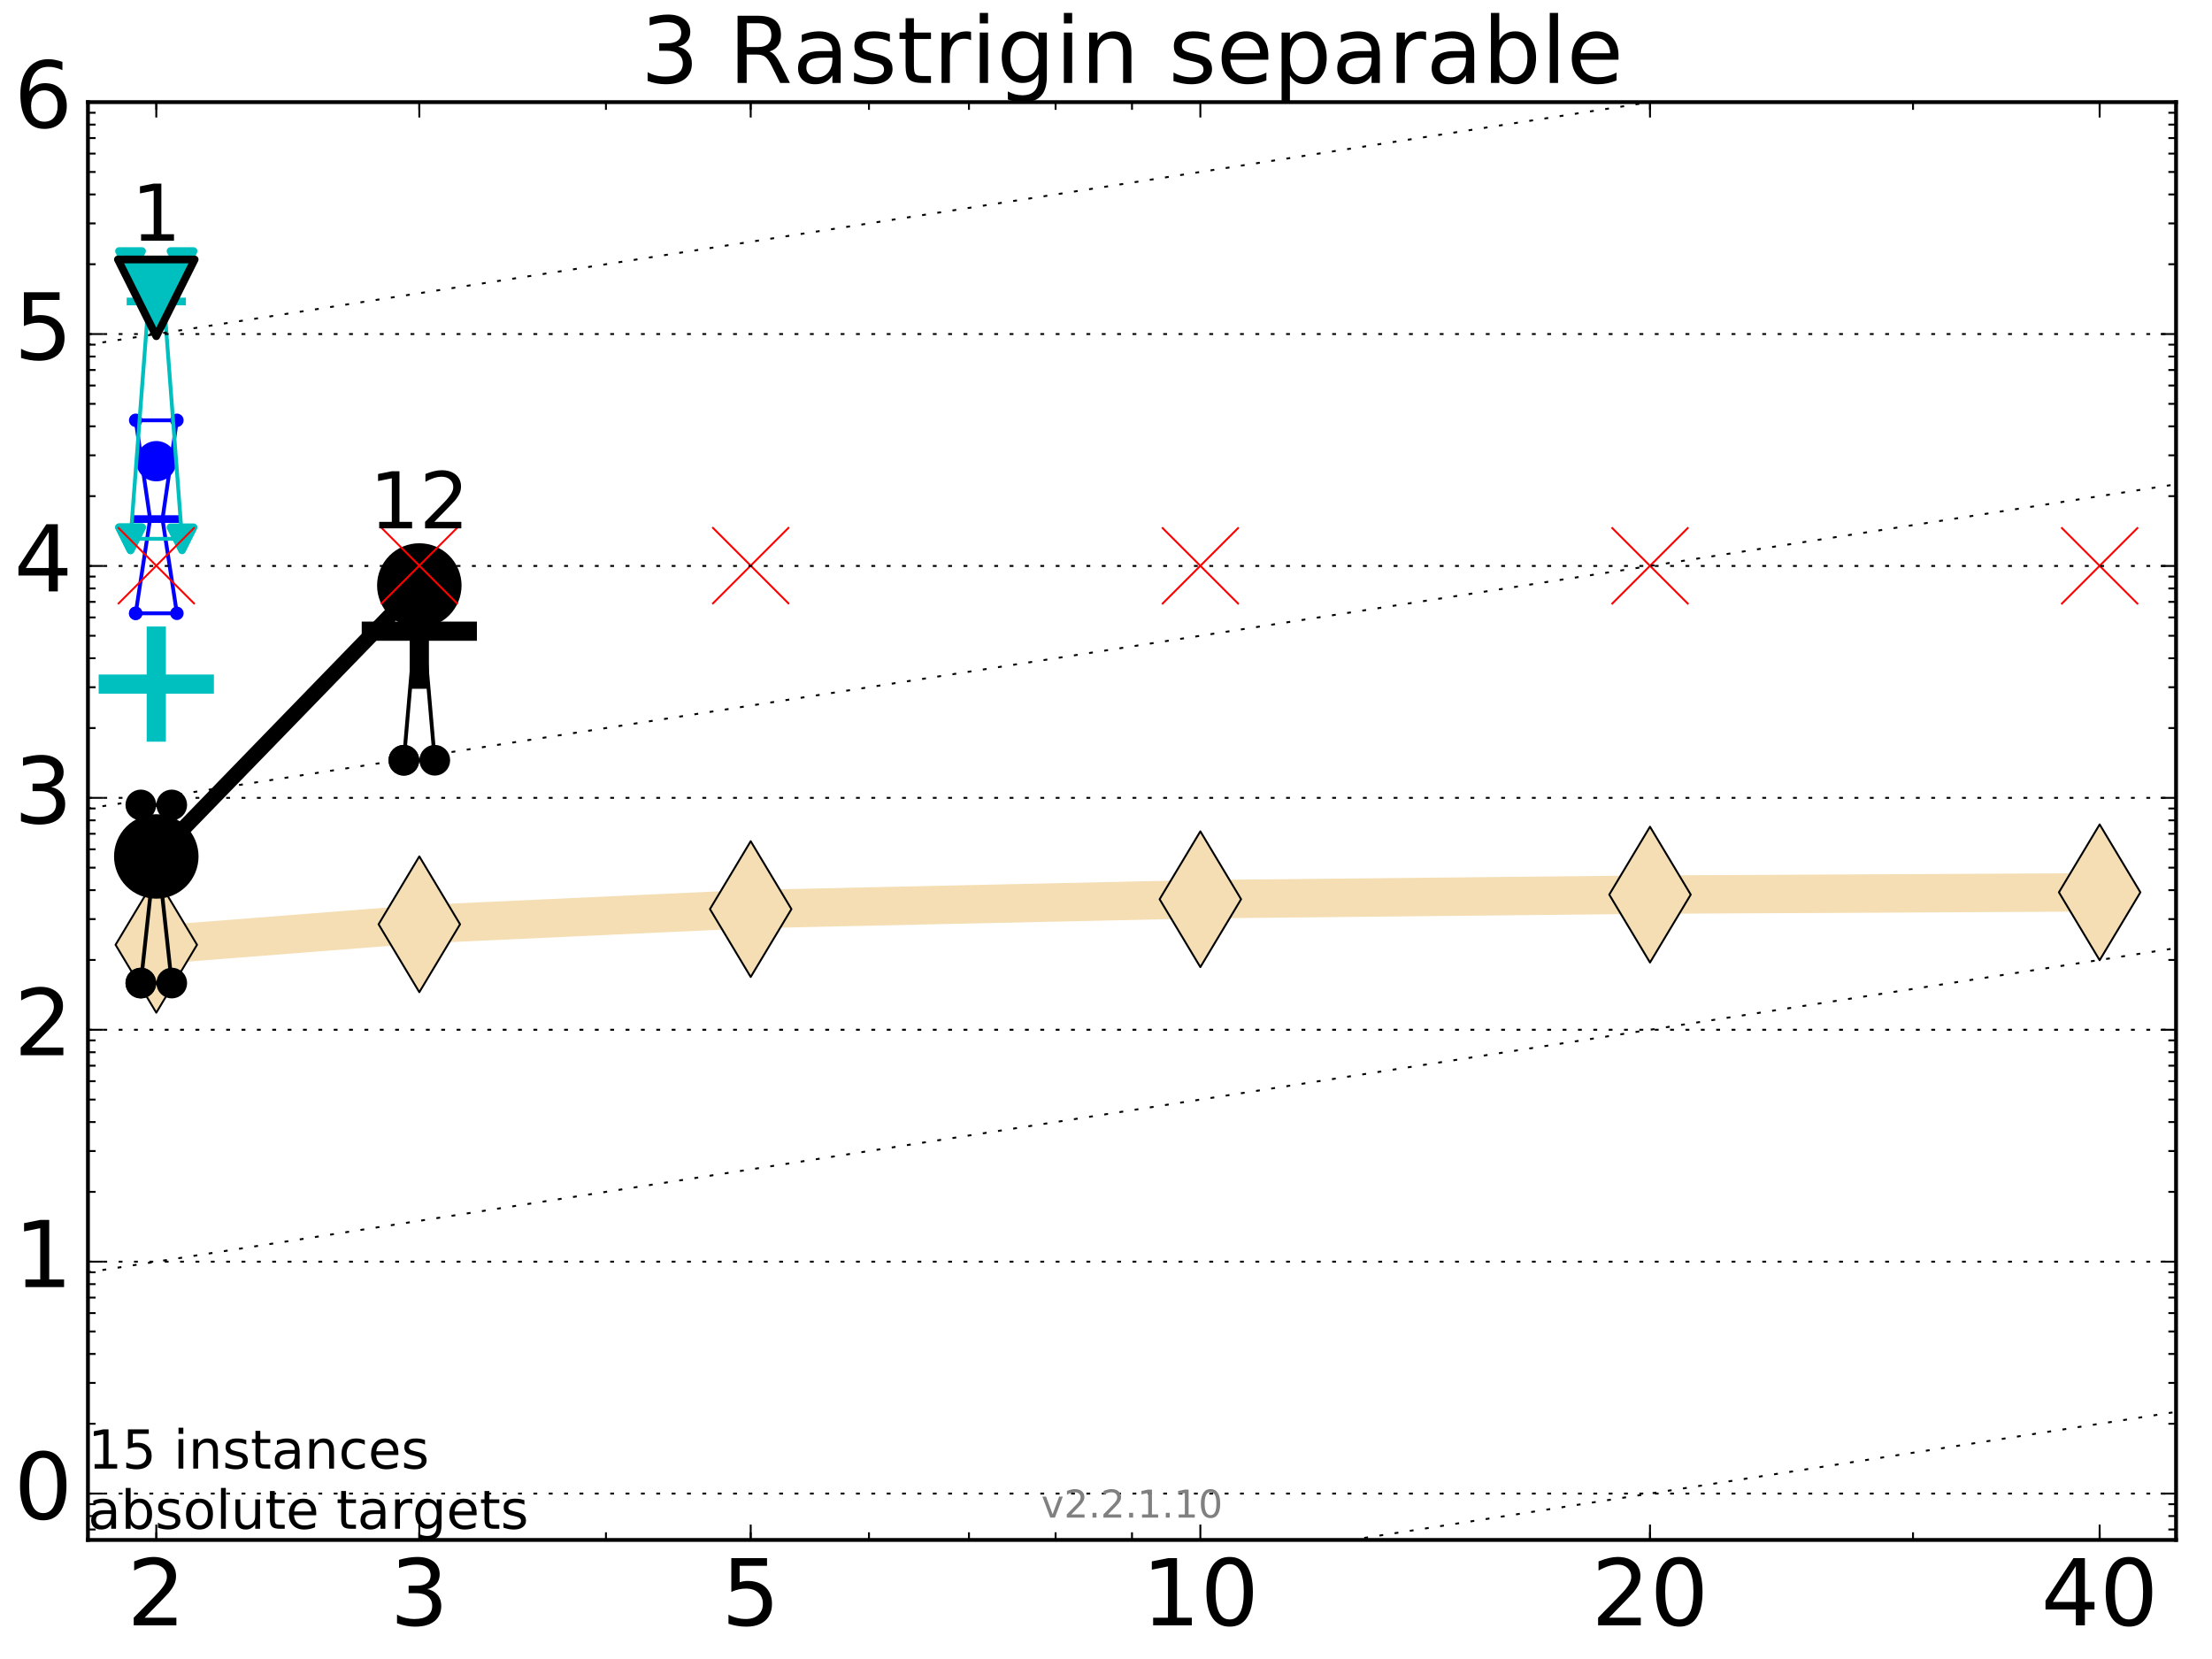 <?xml version="1.0" encoding="utf-8" standalone="no"?>
<!DOCTYPE svg PUBLIC "-//W3C//DTD SVG 1.1//EN"
  "http://www.w3.org/Graphics/SVG/1.1/DTD/svg11.dtd">
<!-- Created with matplotlib (http://matplotlib.org/) -->
<svg height="432pt" version="1.1" viewBox="0 0 576 432" width="576pt" xmlns="http://www.w3.org/2000/svg" xmlns:xlink="http://www.w3.org/1999/xlink">
 <defs>
  <style type="text/css">
*{stroke-linecap:butt;stroke-linejoin:round;stroke-miterlimit:100000;}
  </style>
 </defs>
 <g id="figure_1">
  <g id="patch_1">
   <path d="M 0 432 
L 576 432 
L 576 0 
L 0 0 
z
" style="fill:#ffffff;"/>
  </g>
  <g id="axes_1">
   <g id="patch_2">
    <path d="M 22.9 401 
L 566.64 401 
L 566.64 26.6 
L 22.9 26.6 
z
" style="fill:#ffffff;"/>
   </g>
   <g id="line2d_1">
    <path clip-path="url(#p9234850753)" d="M 40.698 246.021 
L 109.19 240.682 
L 195.48 236.726 
L 312.568 234.157 
L 429.656 232.955 
L 546.744 232.358 
" style="fill:none;stroke:#f5deb3;stroke-linecap:square;stroke-width:10.0;"/>
    <defs>
     <path d="M -0 17.678 
L 10.607 0 
L 0 -17.678 
L -10.607 -0 
z
" id="m92908ad970" style="stroke:#000000;stroke-linejoin:miter;stroke-width:0.5;"/>
    </defs>
    <g clip-path="url(#p9234850753)">
     <use style="fill:#f5deb3;stroke:#000000;stroke-linejoin:miter;stroke-width:0.5;" x="40.698" xlink:href="#m92908ad970" y="246.021"/>
     <use style="fill:#f5deb3;stroke:#000000;stroke-linejoin:miter;stroke-width:0.5;" x="109.19" xlink:href="#m92908ad970" y="240.682"/>
     <use style="fill:#f5deb3;stroke:#000000;stroke-linejoin:miter;stroke-width:0.5;" x="195.48" xlink:href="#m92908ad970" y="236.726"/>
     <use style="fill:#f5deb3;stroke:#000000;stroke-linejoin:miter;stroke-width:0.5;" x="312.568" xlink:href="#m92908ad970" y="234.157"/>
     <use style="fill:#f5deb3;stroke:#000000;stroke-linejoin:miter;stroke-width:0.5;" x="429.656" xlink:href="#m92908ad970" y="232.955"/>
     <use style="fill:#f5deb3;stroke:#000000;stroke-linejoin:miter;stroke-width:0.5;" x="546.744" xlink:href="#m92908ad970" y="232.358"/>
    </g>
   </g>
   <g id="line2d_2">
    <defs>
     <path d="M -15 0 
L 15 0 
M 0 15 
L 0 -15 
" id="ma94a844327" style="stroke:#00bfbf;stroke-width:5.0;"/>
    </defs>
    <g clip-path="url(#p9234850753)">
     <use style="fill:#00bfbf;stroke:#00bfbf;stroke-width:5.0;" x="40.698" xlink:href="#ma94a844327" y="178.14"/>
    </g>
   </g>
   <g id="line2d_3">
    <defs>
     <path d="M -15 0 
L 15 0 
M 0 15 
L 0 -15 
" id="m20e7afe7b3" style="stroke:#000000;stroke-width:5.0;"/>
    </defs>
    <g clip-path="url(#p9234850753)">
     <use style="stroke:#000000;stroke-width:5.0;" x="109.19" xlink:href="#m20e7afe7b3" y="164.358"/>
    </g>
   </g>
   <g id="line2d_4">
    <path clip-path="url(#p9234850753)" d="M 36.673 255.987 
L 39.49 230.048 
L 36.673 209.608 
L 44.723 209.608 
L 41.905 230.048 
L 44.723 255.987 
L 36.673 255.987 
" style="fill:none;stroke:#000000;stroke-linecap:square;"/>
    <defs>
     <path d="M 0 0 
C 0 0 0 0 0 0 
C 0 0 0 0 0 0 
C 0 0 0 0 0 0 
C 0 0 0 0 0 0 
C 0 0 0 0 0 0 
C 0 0 0 0 0 0 
C 0 0 0 0 0 0 
C 0 0 0 0 0 0 
z
" id="m6baf7c42f3" style="stroke:#000000;stroke-width:2.0;"/>
    </defs>
    <g clip-path="url(#p9234850753)">
     <use style="stroke:#000000;stroke-width:2.0;" x="36.673" xlink:href="#m6baf7c42f3" y="255.987"/>
     <use style="stroke:#000000;stroke-width:2.0;" x="39.49" xlink:href="#m6baf7c42f3" y="230.048"/>
     <use style="stroke:#000000;stroke-width:2.0;" x="36.673" xlink:href="#m6baf7c42f3" y="209.608"/>
     <use style="stroke:#000000;stroke-width:2.0;" x="44.723" xlink:href="#m6baf7c42f3" y="209.608"/>
     <use style="stroke:#000000;stroke-width:2.0;" x="41.905" xlink:href="#m6baf7c42f3" y="230.048"/>
     <use style="stroke:#000000;stroke-width:2.0;" x="44.723" xlink:href="#m6baf7c42f3" y="255.987"/>
     <use style="stroke:#000000;stroke-width:2.0;" x="36.673" xlink:href="#m6baf7c42f3" y="255.987"/>
    </g>
   </g>
   <g id="line2d_5">
    <path clip-path="url(#p9234850753)" d="M 36.673 255.987 
L 44.723 255.987 
L 44.723 209.608 
L 36.673 209.608 
L 36.673 255.987 
" style="fill:none;"/>
    <defs>
     <path d="M 0 3 
C 0.796 3 1.559 2.684 2.121 2.121 
C 2.684 1.559 3 0.796 3 0 
C 3 -0.796 2.684 -1.559 2.121 -2.121 
C 1.559 -2.684 0.796 -3 0 -3 
C -0.796 -3 -1.559 -2.684 -2.121 -2.121 
C -2.684 -1.559 -3 -0.796 -3 0 
C -3 0.796 -2.684 1.559 -2.121 2.121 
C -1.559 2.684 -0.796 3 0 3 
z
" id="m06f8b4154d" style="stroke:#000000;stroke-width:2.0;"/>
    </defs>
    <g clip-path="url(#p9234850753)">
     <use style="stroke:#000000;stroke-width:2.0;" x="36.673" xlink:href="#m06f8b4154d" y="255.987"/>
     <use style="stroke:#000000;stroke-width:2.0;" x="44.723" xlink:href="#m06f8b4154d" y="255.987"/>
     <use style="stroke:#000000;stroke-width:2.0;" x="44.723" xlink:href="#m06f8b4154d" y="209.608"/>
     <use style="stroke:#000000;stroke-width:2.0;" x="36.673" xlink:href="#m06f8b4154d" y="209.608"/>
     <use style="stroke:#000000;stroke-width:2.0;" x="36.673" xlink:href="#m06f8b4154d" y="255.987"/>
    </g>
   </g>
   <g id="line2d_6">
    <path clip-path="url(#p9234850753)" d="M 36.673 230.048 
L 44.723 230.048 
" style="fill:none;stroke:#000000;stroke-linecap:square;stroke-width:2.0;"/>
    <g clip-path="url(#p9234850753)">
     <use style="stroke:#000000;stroke-width:2.0;" x="36.673" xlink:href="#m6baf7c42f3" y="230.048"/>
     <use style="stroke:#000000;stroke-width:2.0;" x="44.723" xlink:href="#m6baf7c42f3" y="230.048"/>
    </g>
   </g>
   <g id="line2d_7">
    <path clip-path="url(#p9234850753)" d="M 105.165 197.969 
L 107.982 165.502 
L 105.165 151.228 
L 113.215 151.228 
L 110.397 165.502 
L 113.215 197.969 
L 105.165 197.969 
" style="fill:none;stroke:#000000;stroke-linecap:square;"/>
    <g clip-path="url(#p9234850753)">
     <use style="stroke:#000000;stroke-width:2.0;" x="105.165" xlink:href="#m6baf7c42f3" y="197.969"/>
     <use style="stroke:#000000;stroke-width:2.0;" x="107.982" xlink:href="#m6baf7c42f3" y="165.502"/>
     <use style="stroke:#000000;stroke-width:2.0;" x="105.165" xlink:href="#m6baf7c42f3" y="151.228"/>
     <use style="stroke:#000000;stroke-width:2.0;" x="113.215" xlink:href="#m6baf7c42f3" y="151.228"/>
     <use style="stroke:#000000;stroke-width:2.0;" x="110.397" xlink:href="#m6baf7c42f3" y="165.502"/>
     <use style="stroke:#000000;stroke-width:2.0;" x="113.215" xlink:href="#m6baf7c42f3" y="197.969"/>
     <use style="stroke:#000000;stroke-width:2.0;" x="105.165" xlink:href="#m6baf7c42f3" y="197.969"/>
    </g>
   </g>
   <g id="line2d_8">
    <path clip-path="url(#p9234850753)" d="M 105.165 197.969 
L 113.215 197.969 
L 113.215 151.228 
L 105.165 151.228 
L 105.165 197.969 
" style="fill:none;"/>
    <g clip-path="url(#p9234850753)">
     <use style="stroke:#000000;stroke-width:2.0;" x="105.165" xlink:href="#m06f8b4154d" y="197.969"/>
     <use style="stroke:#000000;stroke-width:2.0;" x="113.215" xlink:href="#m06f8b4154d" y="197.969"/>
     <use style="stroke:#000000;stroke-width:2.0;" x="113.215" xlink:href="#m06f8b4154d" y="151.228"/>
     <use style="stroke:#000000;stroke-width:2.0;" x="105.165" xlink:href="#m06f8b4154d" y="151.228"/>
     <use style="stroke:#000000;stroke-width:2.0;" x="105.165" xlink:href="#m06f8b4154d" y="197.969"/>
    </g>
   </g>
   <g id="line2d_9">
    <path clip-path="url(#p9234850753)" d="M 105.165 165.502 
L 113.215 165.502 
" style="fill:none;stroke:#000000;stroke-linecap:square;stroke-width:2.0;"/>
    <g clip-path="url(#p9234850753)">
     <use style="stroke:#000000;stroke-width:2.0;" x="105.165" xlink:href="#m6baf7c42f3" y="165.502"/>
     <use style="stroke:#000000;stroke-width:2.0;" x="113.215" xlink:href="#m6baf7c42f3" y="165.502"/>
    </g>
   </g>
   <g id="line2d_10">
    <path clip-path="url(#p9234850753)" d="M 40.698 223.021 
L 109.19 152.459 
" style="fill:none;stroke:#000000;stroke-linecap:square;stroke-width:4.0;"/>
    <g clip-path="url(#p9234850753)">
     <use style="stroke:#000000;stroke-width:2.0;" x="40.698" xlink:href="#m6baf7c42f3" y="223.021"/>
     <use style="stroke:#000000;stroke-width:2.0;" x="109.19" xlink:href="#m6baf7c42f3" y="152.459"/>
    </g>
   </g>
   <g id="line2d_11">
    <path clip-path="url(#p9234850753)" d="M 40.698 223.021 
L 109.19 152.459 
" style="fill:none;"/>
    <defs>
     <path d="M 0 10 
C 2.652 10 5.196 8.946 7.071 7.071 
C 8.946 5.196 10 2.652 10 0 
C 10 -2.652 8.946 -5.196 7.071 -7.071 
C 5.196 -8.946 2.652 -10 0 -10 
C -2.652 -10 -5.196 -8.946 -7.071 -7.071 
C -8.946 -5.196 -10 -2.652 -10 0 
C -10 2.652 -8.946 5.196 -7.071 7.071 
C -5.196 8.946 -2.652 10 0 10 
z
" id="m4dea27c7f5" style="stroke:#000000;stroke-width:2.0;"/>
    </defs>
    <g clip-path="url(#p9234850753)">
     <use style="stroke:#000000;stroke-width:2.0;" x="40.698" xlink:href="#m4dea27c7f5" y="223.021"/>
     <use style="stroke:#000000;stroke-width:2.0;" x="109.19" xlink:href="#m4dea27c7f5" y="152.459"/>
    </g>
   </g>
   <g id="line2d_12">
    <path clip-path="url(#p9234850753)" d="M 35.331 159.709 
L 39.088 135.166 
L 35.331 109.444 
L 46.064 109.444 
L 42.308 135.166 
L 46.064 159.709 
L 35.331 159.709 
" style="fill:none;stroke:#0000ff;stroke-linecap:square;"/>
    <defs>
     <path d="M 0 0 
C 0 0 0 0 0 0 
C 0 0 0 0 0 0 
C 0 0 0 0 0 0 
C 0 0 0 0 0 0 
C 0 0 0 0 0 0 
C 0 0 0 0 0 0 
C 0 0 0 0 0 0 
C 0 0 0 0 0 0 
z
" id="m16113921c3" style="stroke:#0000ff;stroke-width:0.5;"/>
    </defs>
    <g clip-path="url(#p9234850753)">
     <use style="fill:#0000ff;stroke:#0000ff;stroke-width:0.5;" x="35.331" xlink:href="#m16113921c3" y="159.709"/>
     <use style="fill:#0000ff;stroke:#0000ff;stroke-width:0.5;" x="39.088" xlink:href="#m16113921c3" y="135.166"/>
     <use style="fill:#0000ff;stroke:#0000ff;stroke-width:0.5;" x="35.331" xlink:href="#m16113921c3" y="109.444"/>
     <use style="fill:#0000ff;stroke:#0000ff;stroke-width:0.5;" x="46.064" xlink:href="#m16113921c3" y="109.444"/>
     <use style="fill:#0000ff;stroke:#0000ff;stroke-width:0.5;" x="42.308" xlink:href="#m16113921c3" y="135.166"/>
     <use style="fill:#0000ff;stroke:#0000ff;stroke-width:0.5;" x="46.064" xlink:href="#m16113921c3" y="159.709"/>
     <use style="fill:#0000ff;stroke:#0000ff;stroke-width:0.5;" x="35.331" xlink:href="#m16113921c3" y="159.709"/>
    </g>
   </g>
   <g id="line2d_13">
    <path clip-path="url(#p9234850753)" d="M 35.331 159.709 
L 46.064 159.709 
L 46.064 109.444 
L 35.331 109.444 
L 35.331 159.709 
" style="fill:none;"/>
    <defs>
     <path d="M 0 1.5 
C 0.398 1.5 0.779 1.342 1.061 1.061 
C 1.342 0.779 1.5 0.398 1.5 0 
C 1.5 -0.398 1.342 -0.779 1.061 -1.061 
C 0.779 -1.342 0.398 -1.5 0 -1.5 
C -0.398 -1.5 -0.779 -1.342 -1.061 -1.061 
C -1.342 -0.779 -1.5 -0.398 -1.5 0 
C -1.5 0.398 -1.342 0.779 -1.061 1.061 
C -0.779 1.342 -0.398 1.5 0 1.5 
z
" id="m427bfd6423" style="stroke:#0000ff;stroke-width:0.5;"/>
    </defs>
    <g clip-path="url(#p9234850753)">
     <use style="fill:#0000ff;stroke:#0000ff;stroke-width:0.5;" x="35.331" xlink:href="#m427bfd6423" y="159.709"/>
     <use style="fill:#0000ff;stroke:#0000ff;stroke-width:0.5;" x="46.064" xlink:href="#m427bfd6423" y="159.709"/>
     <use style="fill:#0000ff;stroke:#0000ff;stroke-width:0.5;" x="46.064" xlink:href="#m427bfd6423" y="109.444"/>
     <use style="fill:#0000ff;stroke:#0000ff;stroke-width:0.5;" x="35.331" xlink:href="#m427bfd6423" y="109.444"/>
     <use style="fill:#0000ff;stroke:#0000ff;stroke-width:0.5;" x="35.331" xlink:href="#m427bfd6423" y="159.709"/>
    </g>
   </g>
   <g id="line2d_14">
    <path clip-path="url(#p9234850753)" d="M 35.331 135.166 
L 46.064 135.166 
" style="fill:none;stroke:#0000ff;stroke-linecap:square;stroke-width:2.0;"/>
    <g clip-path="url(#p9234850753)">
     <use style="fill:#0000ff;stroke:#0000ff;stroke-width:0.5;" x="35.331" xlink:href="#m16113921c3" y="135.166"/>
     <use style="fill:#0000ff;stroke:#0000ff;stroke-width:0.5;" x="46.064" xlink:href="#m16113921c3" y="135.166"/>
    </g>
   </g>
   <g id="line2d_15">
    <path clip-path="url(#p9234850753)" d="M 40.698 120.096 
" style="fill:none;"/>
    <defs>
     <path d="M 0 5 
C 1.326 5 2.598 4.473 3.536 3.536 
C 4.473 2.598 5 1.326 5 0 
C 5 -1.326 4.473 -2.598 3.536 -3.536 
C 2.598 -4.473 1.326 -5 0 -5 
C -1.326 -5 -2.598 -4.473 -3.536 -3.536 
C -4.473 -2.598 -5 -1.326 -5 0 
C -5 1.326 -4.473 2.598 -3.536 3.536 
C -2.598 4.473 -1.326 5 0 5 
z
" id="m5d2d1fc2a3" style="stroke:#0000ff;stroke-width:0.5;"/>
    </defs>
    <g clip-path="url(#p9234850753)">
     <use style="fill:#0000ff;stroke:#0000ff;stroke-width:0.5;" x="40.698" xlink:href="#m5d2d1fc2a3" y="120.096"/>
    </g>
   </g>
   <g id="line2d_16">
    <path clip-path="url(#p9234850753)" d="M 33.989 140.304 
L 38.685 78.501 
L 33.989 68.375 
L 47.406 68.375 
L 42.71 78.501 
L 47.406 140.304 
L 33.989 140.304 
" style="fill:none;stroke:#00bfbf;stroke-linecap:square;"/>
    <defs>
     <path d="M 0 0 
L 0 0 
L 0 0 
z
" id="m5662b10854" style="stroke:#00bfbf;stroke-linejoin:miter;stroke-width:2.0;"/>
    </defs>
    <g clip-path="url(#p9234850753)">
     <use style="fill:#00bfbf;stroke:#00bfbf;stroke-linejoin:miter;stroke-width:2.0;" x="33.989" xlink:href="#m5662b10854" y="140.304"/>
     <use style="fill:#00bfbf;stroke:#00bfbf;stroke-linejoin:miter;stroke-width:2.0;" x="38.685" xlink:href="#m5662b10854" y="78.501"/>
     <use style="fill:#00bfbf;stroke:#00bfbf;stroke-linejoin:miter;stroke-width:2.0;" x="33.989" xlink:href="#m5662b10854" y="68.375"/>
     <use style="fill:#00bfbf;stroke:#00bfbf;stroke-linejoin:miter;stroke-width:2.0;" x="47.406" xlink:href="#m5662b10854" y="68.375"/>
     <use style="fill:#00bfbf;stroke:#00bfbf;stroke-linejoin:miter;stroke-width:2.0;" x="42.71" xlink:href="#m5662b10854" y="78.501"/>
     <use style="fill:#00bfbf;stroke:#00bfbf;stroke-linejoin:miter;stroke-width:2.0;" x="47.406" xlink:href="#m5662b10854" y="140.304"/>
     <use style="fill:#00bfbf;stroke:#00bfbf;stroke-linejoin:miter;stroke-width:2.0;" x="33.989" xlink:href="#m5662b10854" y="140.304"/>
    </g>
   </g>
   <g id="line2d_17">
    <path clip-path="url(#p9234850753)" d="M 33.989 140.304 
L 47.406 140.304 
L 47.406 68.375 
L 33.989 68.375 
L 33.989 140.304 
" style="fill:none;"/>
    <defs>
     <path d="M -0 3 
L 3 -3 
L -3 -3 
z
" id="m53844ea44b" style="stroke:#00bfbf;stroke-linejoin:miter;stroke-width:2.0;"/>
    </defs>
    <g clip-path="url(#p9234850753)">
     <use style="fill:#00bfbf;stroke:#00bfbf;stroke-linejoin:miter;stroke-width:2.0;" x="33.989" xlink:href="#m53844ea44b" y="140.304"/>
     <use style="fill:#00bfbf;stroke:#00bfbf;stroke-linejoin:miter;stroke-width:2.0;" x="47.406" xlink:href="#m53844ea44b" y="140.304"/>
     <use style="fill:#00bfbf;stroke:#00bfbf;stroke-linejoin:miter;stroke-width:2.0;" x="47.406" xlink:href="#m53844ea44b" y="68.375"/>
     <use style="fill:#00bfbf;stroke:#00bfbf;stroke-linejoin:miter;stroke-width:2.0;" x="33.989" xlink:href="#m53844ea44b" y="68.375"/>
     <use style="fill:#00bfbf;stroke:#00bfbf;stroke-linejoin:miter;stroke-width:2.0;" x="33.989" xlink:href="#m53844ea44b" y="140.304"/>
    </g>
   </g>
   <g id="line2d_18">
    <path clip-path="url(#p9234850753)" d="M 33.989 78.501 
L 47.406 78.501 
" style="fill:none;stroke:#00bfbf;stroke-linecap:square;stroke-width:2.0;"/>
    <g clip-path="url(#p9234850753)">
     <use style="fill:#00bfbf;stroke:#00bfbf;stroke-linejoin:miter;stroke-width:2.0;" x="33.989" xlink:href="#m5662b10854" y="78.501"/>
     <use style="fill:#00bfbf;stroke:#00bfbf;stroke-linejoin:miter;stroke-width:2.0;" x="47.406" xlink:href="#m5662b10854" y="78.501"/>
    </g>
   </g>
   <g id="line2d_19">
    <path clip-path="url(#p9234850753)" d="M 40.698 77.562 
" style="fill:none;"/>
    <defs>
     <path d="M -0 10 
L 10 -10 
L -10 -10 
z
" id="m98e8115bc4" style="stroke:#000000;stroke-linejoin:miter;stroke-width:2.0;"/>
    </defs>
    <g clip-path="url(#p9234850753)">
     <use style="fill:#00bfbf;stroke:#000000;stroke-linejoin:miter;stroke-width:2.0;" x="40.698" xlink:href="#m98e8115bc4" y="77.562"/>
    </g>
   </g>
   <g id="line2d_20"/>
   <g id="line2d_21"/>
   <g id="line2d_22"/>
   <g id="line2d_23"/>
   <g id="line2d_24"/>
   <g id="line2d_25"/>
   <g id="line2d_26"/>
   <g id="line2d_27">
    <defs>
     <path d="M -10 10 
L 10 -10 
M -10 -10 
L 10 10 
" id="mc5aa315a81" style="stroke:#ff0000;stroke-width:0.5;"/>
    </defs>
    <g clip-path="url(#p9234850753)">
     <use style="fill:#ff0000;stroke:#ff0000;stroke-width:0.5;" x="40.698" xlink:href="#mc5aa315a81" y="147.309"/>
     <use style="fill:#ff0000;stroke:#ff0000;stroke-width:0.5;" x="109.19" xlink:href="#mc5aa315a81" y="147.292"/>
     <use style="fill:#ff0000;stroke:#ff0000;stroke-width:0.5;" x="195.48" xlink:href="#mc5aa315a81" y="147.289"/>
     <use style="fill:#ff0000;stroke:#ff0000;stroke-width:0.5;" x="312.568" xlink:href="#mc5aa315a81" y="147.338"/>
     <use style="fill:#ff0000;stroke:#ff0000;stroke-width:0.5;" x="429.656" xlink:href="#mc5aa315a81" y="147.339"/>
     <use style="fill:#ff0000;stroke:#ff0000;stroke-width:0.5;" x="546.744" xlink:href="#mc5aa315a81" y="147.338"/>
    </g>
   </g>
   <g id="line2d_28">
    <path clip-path="url(#p9234850753)" d="M -348.26 509.697 
M 145.75 433 
L 577 366.047 
" style="fill:none;stroke:#000000;stroke-dasharray:1,3;stroke-dashoffset:0.0;stroke-width:0.5;"/>
   </g>
   <g id="line2d_29">
    <path clip-path="url(#p9234850753)" d="M -348.26 388.923 
M -1 335.009 
L 577 245.273 
" style="fill:none;stroke:#000000;stroke-dasharray:1,3;stroke-dashoffset:0.0;stroke-width:0.5;"/>
   </g>
   <g id="line2d_30">
    <path clip-path="url(#p9234850753)" d="M -348.26 268.148 
M -1 214.235 
L 577 124.499 
" style="fill:none;stroke:#000000;stroke-dasharray:1,3;stroke-dashoffset:0.0;stroke-width:0.5;"/>
   </g>
   <g id="line2d_31">
    <path clip-path="url(#p9234850753)" d="M -348.26 147.374 
M -1 93.461 
L 577 3.724 
" style="fill:none;stroke:#000000;stroke-dasharray:1,3;stroke-dashoffset:0.0;stroke-width:0.5;"/>
   </g>
   <g id="line2d_32">
    <path clip-path="url(#p9234850753)" d="M -348.26 26.6 
" style="fill:none;stroke:#000000;stroke-dasharray:1,3;stroke-dashoffset:0.0;stroke-width:0.5;"/>
   </g>
   <g id="patch_3">
    <path d="M 22.9 26.6 
L 566.64 26.6 
" style="fill:none;stroke:#000000;stroke-linecap:square;stroke-linejoin:miter;"/>
   </g>
   <g id="patch_4">
    <path d="M 566.64 401 
L 566.64 26.6 
" style="fill:none;stroke:#000000;stroke-linecap:square;stroke-linejoin:miter;"/>
   </g>
   <g id="patch_5">
    <path d="M 22.9 401 
L 566.64 401 
" style="fill:none;stroke:#000000;stroke-linecap:square;stroke-linejoin:miter;"/>
   </g>
   <g id="patch_6">
    <path d="M 22.9 401 
L 22.9 26.6 
" style="fill:none;stroke:#000000;stroke-linecap:square;stroke-linejoin:miter;"/>
   </g>
   <g id="matplotlib.axis_1">
    <g id="xtick_1">
     <g id="line2d_33">
      <defs>
       <path d="M 0 0 
L 0 -4 
" id="m3b1cf13792" style="stroke:#000000;stroke-width:0.5;"/>
      </defs>
      <g>
       <use style="stroke:#000000;stroke-width:0.5;" x="40.698" xlink:href="#m3b1cf13792" y="401.0"/>
      </g>
     </g>
     <g id="line2d_34">
      <defs>
       <path d="M 0 0 
L 0 4 
" id="mc12a6c2e3a" style="stroke:#000000;stroke-width:0.5;"/>
      </defs>
      <g>
       <use style="stroke:#000000;stroke-width:0.5;" x="40.698" xlink:href="#mc12a6c2e3a" y="26.6"/>
      </g>
     </g>
     <g id="text_1">
      <!-- 2 -->
      <defs>
       <path d="M 19.188 8.297 
L 53.609 8.297 
L 53.609 0 
L 7.328 0 
L 7.328 8.297 
Q 12.938 14.109 22.625 23.891 
Q 32.328 33.688 34.812 36.531 
Q 39.547 41.844 41.422 45.531 
Q 43.312 49.219 43.312 52.781 
Q 43.312 58.594 39.234 62.25 
Q 35.156 65.922 28.609 65.922 
Q 23.969 65.922 18.812 64.312 
Q 13.672 62.703 7.812 59.422 
L 7.812 69.391 
Q 13.766 71.781 18.938 73 
Q 24.125 74.219 28.422 74.219 
Q 39.75 74.219 46.484 68.547 
Q 53.219 62.891 53.219 53.422 
Q 53.219 48.922 51.531 44.891 
Q 49.859 40.875 45.406 35.406 
Q 44.188 33.984 37.641 27.219 
Q 31.109 20.453 19.188 8.297 
" id="BitstreamVeraSans-Roman-32"/>
      </defs>
      <g transform="translate(33.063 423.236)scale(0.24 -0.24)">
       <use xlink:href="#BitstreamVeraSans-Roman-32"/>
      </g>
     </g>
    </g>
    <g id="xtick_2">
     <g id="line2d_35">
      <g>
       <use style="stroke:#000000;stroke-width:0.5;" x="109.19" xlink:href="#m3b1cf13792" y="401.0"/>
      </g>
     </g>
     <g id="line2d_36">
      <g>
       <use style="stroke:#000000;stroke-width:0.5;" x="109.19" xlink:href="#mc12a6c2e3a" y="26.6"/>
      </g>
     </g>
     <g id="text_2">
      <!-- 3 -->
      <defs>
       <path d="M 40.578 39.312 
Q 47.656 37.797 51.625 33 
Q 55.609 28.219 55.609 21.188 
Q 55.609 10.406 48.188 4.484 
Q 40.766 -1.422 27.094 -1.422 
Q 22.516 -1.422 17.656 -0.516 
Q 12.797 0.391 7.625 2.203 
L 7.625 11.719 
Q 11.719 9.328 16.594 8.109 
Q 21.484 6.891 26.812 6.891 
Q 36.078 6.891 40.938 10.547 
Q 45.797 14.203 45.797 21.188 
Q 45.797 27.641 41.281 31.266 
Q 36.766 34.906 28.719 34.906 
L 20.219 34.906 
L 20.219 43.016 
L 29.109 43.016 
Q 36.375 43.016 40.234 45.922 
Q 44.094 48.828 44.094 54.297 
Q 44.094 59.906 40.109 62.906 
Q 36.141 65.922 28.719 65.922 
Q 24.656 65.922 20.016 65.031 
Q 15.375 64.156 9.812 62.312 
L 9.812 71.094 
Q 15.438 72.656 20.344 73.438 
Q 25.25 74.219 29.594 74.219 
Q 40.828 74.219 47.359 69.109 
Q 53.906 64.016 53.906 55.328 
Q 53.906 49.266 50.438 45.094 
Q 46.969 40.922 40.578 39.312 
" id="BitstreamVeraSans-Roman-33"/>
      </defs>
      <g transform="translate(101.555 423.236)scale(0.24 -0.24)">
       <use xlink:href="#BitstreamVeraSans-Roman-33"/>
      </g>
     </g>
    </g>
    <g id="xtick_3">
     <g id="line2d_37">
      <g>
       <use style="stroke:#000000;stroke-width:0.5;" x="195.48" xlink:href="#m3b1cf13792" y="401.0"/>
      </g>
     </g>
     <g id="line2d_38">
      <g>
       <use style="stroke:#000000;stroke-width:0.5;" x="195.48" xlink:href="#mc12a6c2e3a" y="26.6"/>
      </g>
     </g>
     <g id="text_3">
      <!-- 5 -->
      <defs>
       <path d="M 10.797 72.906 
L 49.516 72.906 
L 49.516 64.594 
L 19.828 64.594 
L 19.828 46.734 
Q 21.969 47.469 24.109 47.828 
Q 26.266 48.188 28.422 48.188 
Q 40.625 48.188 47.75 41.5 
Q 54.891 34.812 54.891 23.391 
Q 54.891 11.625 47.562 5.094 
Q 40.234 -1.422 26.906 -1.422 
Q 22.312 -1.422 17.547 -0.641 
Q 12.797 0.141 7.719 1.703 
L 7.719 11.625 
Q 12.109 9.234 16.797 8.062 
Q 21.484 6.891 26.703 6.891 
Q 35.156 6.891 40.078 11.328 
Q 45.016 15.766 45.016 23.391 
Q 45.016 31 40.078 35.438 
Q 35.156 39.891 26.703 39.891 
Q 22.75 39.891 18.812 39.016 
Q 14.891 38.141 10.797 36.281 
z
" id="BitstreamVeraSans-Roman-35"/>
      </defs>
      <g transform="translate(187.845 423.236)scale(0.24 -0.24)">
       <use xlink:href="#BitstreamVeraSans-Roman-35"/>
      </g>
     </g>
    </g>
    <g id="xtick_4">
     <g id="line2d_39">
      <g>
       <use style="stroke:#000000;stroke-width:0.5;" x="312.568" xlink:href="#m3b1cf13792" y="401.0"/>
      </g>
     </g>
     <g id="line2d_40">
      <g>
       <use style="stroke:#000000;stroke-width:0.5;" x="312.568" xlink:href="#mc12a6c2e3a" y="26.6"/>
      </g>
     </g>
     <g id="text_4">
      <!-- 10 -->
      <defs>
       <path d="M 31.781 66.406 
Q 24.172 66.406 20.328 58.906 
Q 16.5 51.422 16.5 36.375 
Q 16.5 21.391 20.328 13.891 
Q 24.172 6.391 31.781 6.391 
Q 39.453 6.391 43.281 13.891 
Q 47.125 21.391 47.125 36.375 
Q 47.125 51.422 43.281 58.906 
Q 39.453 66.406 31.781 66.406 
M 31.781 74.219 
Q 44.047 74.219 50.516 64.516 
Q 56.984 54.828 56.984 36.375 
Q 56.984 17.969 50.516 8.266 
Q 44.047 -1.422 31.781 -1.422 
Q 19.531 -1.422 13.062 8.266 
Q 6.594 17.969 6.594 36.375 
Q 6.594 54.828 13.062 64.516 
Q 19.531 74.219 31.781 74.219 
" id="BitstreamVeraSans-Roman-30"/>
       <path d="M 12.406 8.297 
L 28.516 8.297 
L 28.516 63.922 
L 10.984 60.406 
L 10.984 69.391 
L 28.422 72.906 
L 38.281 72.906 
L 38.281 8.297 
L 54.391 8.297 
L 54.391 0 
L 12.406 0 
z
" id="BitstreamVeraSans-Roman-31"/>
      </defs>
      <g transform="translate(297.298 423.236)scale(0.24 -0.24)">
       <use xlink:href="#BitstreamVeraSans-Roman-31"/>
       <use x="63.623" xlink:href="#BitstreamVeraSans-Roman-30"/>
      </g>
     </g>
    </g>
    <g id="xtick_5">
     <g id="line2d_41">
      <g>
       <use style="stroke:#000000;stroke-width:0.5;" x="429.656" xlink:href="#m3b1cf13792" y="401.0"/>
      </g>
     </g>
     <g id="line2d_42">
      <g>
       <use style="stroke:#000000;stroke-width:0.5;" x="429.656" xlink:href="#mc12a6c2e3a" y="26.6"/>
      </g>
     </g>
     <g id="text_5">
      <!-- 20 -->
      <g transform="translate(414.386 423.236)scale(0.24 -0.24)">
       <use xlink:href="#BitstreamVeraSans-Roman-32"/>
       <use x="63.623" xlink:href="#BitstreamVeraSans-Roman-30"/>
      </g>
     </g>
    </g>
    <g id="xtick_6">
     <g id="line2d_43">
      <g>
       <use style="stroke:#000000;stroke-width:0.5;" x="546.744" xlink:href="#m3b1cf13792" y="401.0"/>
      </g>
     </g>
     <g id="line2d_44">
      <g>
       <use style="stroke:#000000;stroke-width:0.5;" x="546.744" xlink:href="#mc12a6c2e3a" y="26.6"/>
      </g>
     </g>
     <g id="text_6">
      <!-- 40 -->
      <defs>
       <path d="M 37.797 64.312 
L 12.891 25.391 
L 37.797 25.391 
z
M 35.203 72.906 
L 47.609 72.906 
L 47.609 25.391 
L 58.016 25.391 
L 58.016 17.188 
L 47.609 17.188 
L 47.609 0 
L 37.797 0 
L 37.797 17.188 
L 4.891 17.188 
L 4.891 26.703 
z
" id="BitstreamVeraSans-Roman-34"/>
      </defs>
      <g transform="translate(531.474 423.236)scale(0.24 -0.24)">
       <use xlink:href="#BitstreamVeraSans-Roman-34"/>
       <use x="63.623" xlink:href="#BitstreamVeraSans-Roman-30"/>
      </g>
     </g>
    </g>
    <g id="xtick_7">
     <g id="line2d_45">
      <defs>
       <path d="M 0 0 
L 0 -2 
" id="mafab75b516" style="stroke:#000000;stroke-width:0.5;"/>
      </defs>
      <g>
       <use style="stroke:#000000;stroke-width:0.5;" x="40.698" xlink:href="#mafab75b516" y="401.0"/>
      </g>
     </g>
     <g id="line2d_46">
      <defs>
       <path d="M 0 0 
L 0 2 
" id="mfc2f9edde5" style="stroke:#000000;stroke-width:0.5;"/>
      </defs>
      <g>
       <use style="stroke:#000000;stroke-width:0.5;" x="40.698" xlink:href="#mfc2f9edde5" y="26.6"/>
      </g>
     </g>
    </g>
    <g id="xtick_8">
     <g id="line2d_47">
      <g>
       <use style="stroke:#000000;stroke-width:0.5;" x="109.19" xlink:href="#mafab75b516" y="401.0"/>
      </g>
     </g>
     <g id="line2d_48">
      <g>
       <use style="stroke:#000000;stroke-width:0.5;" x="109.19" xlink:href="#mfc2f9edde5" y="26.6"/>
      </g>
     </g>
    </g>
    <g id="xtick_9">
     <g id="line2d_49">
      <g>
       <use style="stroke:#000000;stroke-width:0.5;" x="157.786" xlink:href="#mafab75b516" y="401.0"/>
      </g>
     </g>
     <g id="line2d_50">
      <g>
       <use style="stroke:#000000;stroke-width:0.5;" x="157.786" xlink:href="#mfc2f9edde5" y="26.6"/>
      </g>
     </g>
    </g>
    <g id="xtick_10">
     <g id="line2d_51">
      <g>
       <use style="stroke:#000000;stroke-width:0.5;" x="195.48" xlink:href="#mafab75b516" y="401.0"/>
      </g>
     </g>
     <g id="line2d_52">
      <g>
       <use style="stroke:#000000;stroke-width:0.5;" x="195.48" xlink:href="#mfc2f9edde5" y="26.6"/>
      </g>
     </g>
    </g>
    <g id="xtick_11">
     <g id="line2d_53">
      <g>
       <use style="stroke:#000000;stroke-width:0.5;" x="226.278" xlink:href="#mafab75b516" y="401.0"/>
      </g>
     </g>
     <g id="line2d_54">
      <g>
       <use style="stroke:#000000;stroke-width:0.5;" x="226.278" xlink:href="#mfc2f9edde5" y="26.6"/>
      </g>
     </g>
    </g>
    <g id="xtick_12">
     <g id="line2d_55">
      <g>
       <use style="stroke:#000000;stroke-width:0.5;" x="252.317" xlink:href="#mafab75b516" y="401.0"/>
      </g>
     </g>
     <g id="line2d_56">
      <g>
       <use style="stroke:#000000;stroke-width:0.5;" x="252.317" xlink:href="#mfc2f9edde5" y="26.6"/>
      </g>
     </g>
    </g>
    <g id="xtick_13">
     <g id="line2d_57">
      <g>
       <use style="stroke:#000000;stroke-width:0.5;" x="274.874" xlink:href="#mafab75b516" y="401.0"/>
      </g>
     </g>
     <g id="line2d_58">
      <g>
       <use style="stroke:#000000;stroke-width:0.5;" x="274.874" xlink:href="#mfc2f9edde5" y="26.6"/>
      </g>
     </g>
    </g>
    <g id="xtick_14">
     <g id="line2d_59">
      <g>
       <use style="stroke:#000000;stroke-width:0.5;" x="294.77" xlink:href="#mafab75b516" y="401.0"/>
      </g>
     </g>
     <g id="line2d_60">
      <g>
       <use style="stroke:#000000;stroke-width:0.5;" x="294.77" xlink:href="#mfc2f9edde5" y="26.6"/>
      </g>
     </g>
    </g>
    <g id="xtick_15">
     <g id="line2d_61">
      <g>
       <use style="stroke:#000000;stroke-width:0.5;" x="429.656" xlink:href="#mafab75b516" y="401.0"/>
      </g>
     </g>
     <g id="line2d_62">
      <g>
       <use style="stroke:#000000;stroke-width:0.5;" x="429.656" xlink:href="#mfc2f9edde5" y="26.6"/>
      </g>
     </g>
    </g>
    <g id="xtick_16">
     <g id="line2d_63">
      <g>
       <use style="stroke:#000000;stroke-width:0.5;" x="498.148" xlink:href="#mafab75b516" y="401.0"/>
      </g>
     </g>
     <g id="line2d_64">
      <g>
       <use style="stroke:#000000;stroke-width:0.5;" x="498.148" xlink:href="#mfc2f9edde5" y="26.6"/>
      </g>
     </g>
    </g>
    <g id="xtick_17">
     <g id="line2d_65">
      <g>
       <use style="stroke:#000000;stroke-width:0.5;" x="546.744" xlink:href="#mafab75b516" y="401.0"/>
      </g>
     </g>
     <g id="line2d_66">
      <g>
       <use style="stroke:#000000;stroke-width:0.5;" x="546.744" xlink:href="#mfc2f9edde5" y="26.6"/>
      </g>
     </g>
    </g>
   </g>
   <g id="matplotlib.axis_2">
    <g id="ytick_1">
     <g id="line2d_67">
      <path clip-path="url(#p9234850753)" d="M 22.9 388.923 
L 566.64 388.923 
" style="fill:none;stroke:#000000;stroke-dasharray:1,3;stroke-dashoffset:0.0;stroke-width:0.5;"/>
     </g>
     <g id="line2d_68">
      <defs>
       <path d="M 0 0 
L 4 0 
" id="md204893904" style="stroke:#000000;stroke-width:0.5;"/>
      </defs>
      <g>
       <use style="stroke:#000000;stroke-width:0.5;" x="22.9" xlink:href="#md204893904" y="388.923"/>
      </g>
     </g>
     <g id="line2d_69">
      <defs>
       <path d="M 0 0 
L -4 0 
" id="m201a0b0164" style="stroke:#000000;stroke-width:0.5;"/>
      </defs>
      <g>
       <use style="stroke:#000000;stroke-width:0.5;" x="566.64" xlink:href="#m201a0b0164" y="388.923"/>
      </g>
     </g>
     <g id="text_7">
      <!-- 0 -->
      <g transform="translate(3.63 395.545)scale(0.24 -0.24)">
       <use xlink:href="#BitstreamVeraSans-Roman-30"/>
      </g>
     </g>
    </g>
    <g id="ytick_2">
     <g id="line2d_70">
      <path clip-path="url(#p9234850753)" d="M 22.9 328.535 
L 566.64 328.535 
" style="fill:none;stroke:#000000;stroke-dasharray:1,3;stroke-dashoffset:0.0;stroke-width:0.5;"/>
     </g>
     <g id="line2d_71">
      <g>
       <use style="stroke:#000000;stroke-width:0.5;" x="22.9" xlink:href="#md204893904" y="328.535"/>
      </g>
     </g>
     <g id="line2d_72">
      <g>
       <use style="stroke:#000000;stroke-width:0.5;" x="566.64" xlink:href="#m201a0b0164" y="328.535"/>
      </g>
     </g>
     <g id="text_8">
      <!-- 1 -->
      <g transform="translate(3.63 335.158)scale(0.24 -0.24)">
       <use xlink:href="#BitstreamVeraSans-Roman-31"/>
      </g>
     </g>
    </g>
    <g id="ytick_3">
     <g id="line2d_73">
      <path clip-path="url(#p9234850753)" d="M 22.9 268.148 
L 566.64 268.148 
" style="fill:none;stroke:#000000;stroke-dasharray:1,3;stroke-dashoffset:0.0;stroke-width:0.5;"/>
     </g>
     <g id="line2d_74">
      <g>
       <use style="stroke:#000000;stroke-width:0.5;" x="22.9" xlink:href="#md204893904" y="268.148"/>
      </g>
     </g>
     <g id="line2d_75">
      <g>
       <use style="stroke:#000000;stroke-width:0.5;" x="566.64" xlink:href="#m201a0b0164" y="268.148"/>
      </g>
     </g>
     <g id="text_9">
      <!-- 2 -->
      <g transform="translate(3.63 274.771)scale(0.24 -0.24)">
       <use xlink:href="#BitstreamVeraSans-Roman-32"/>
      </g>
     </g>
    </g>
    <g id="ytick_4">
     <g id="line2d_76">
      <path clip-path="url(#p9234850753)" d="M 22.9 207.761 
L 566.64 207.761 
" style="fill:none;stroke:#000000;stroke-dasharray:1,3;stroke-dashoffset:0.0;stroke-width:0.5;"/>
     </g>
     <g id="line2d_77">
      <g>
       <use style="stroke:#000000;stroke-width:0.5;" x="22.9" xlink:href="#md204893904" y="207.761"/>
      </g>
     </g>
     <g id="line2d_78">
      <g>
       <use style="stroke:#000000;stroke-width:0.5;" x="566.64" xlink:href="#m201a0b0164" y="207.761"/>
      </g>
     </g>
     <g id="text_10">
      <!-- 3 -->
      <g transform="translate(3.63 214.384)scale(0.24 -0.24)">
       <use xlink:href="#BitstreamVeraSans-Roman-33"/>
      </g>
     </g>
    </g>
    <g id="ytick_5">
     <g id="line2d_79">
      <path clip-path="url(#p9234850753)" d="M 22.9 147.374 
L 566.64 147.374 
" style="fill:none;stroke:#000000;stroke-dasharray:1,3;stroke-dashoffset:0.0;stroke-width:0.5;"/>
     </g>
     <g id="line2d_80">
      <g>
       <use style="stroke:#000000;stroke-width:0.5;" x="22.9" xlink:href="#md204893904" y="147.374"/>
      </g>
     </g>
     <g id="line2d_81">
      <g>
       <use style="stroke:#000000;stroke-width:0.5;" x="566.64" xlink:href="#m201a0b0164" y="147.374"/>
      </g>
     </g>
     <g id="text_11">
      <!-- 4 -->
      <g transform="translate(3.63 153.997)scale(0.24 -0.24)">
       <use xlink:href="#BitstreamVeraSans-Roman-34"/>
      </g>
     </g>
    </g>
    <g id="ytick_6">
     <g id="line2d_82">
      <path clip-path="url(#p9234850753)" d="M 22.9 86.987 
L 566.64 86.987 
" style="fill:none;stroke:#000000;stroke-dasharray:1,3;stroke-dashoffset:0.0;stroke-width:0.5;"/>
     </g>
     <g id="line2d_83">
      <g>
       <use style="stroke:#000000;stroke-width:0.5;" x="22.9" xlink:href="#md204893904" y="86.987"/>
      </g>
     </g>
     <g id="line2d_84">
      <g>
       <use style="stroke:#000000;stroke-width:0.5;" x="566.64" xlink:href="#m201a0b0164" y="86.987"/>
      </g>
     </g>
     <g id="text_12">
      <!-- 5 -->
      <g transform="translate(3.63 93.61)scale(0.24 -0.24)">
       <use xlink:href="#BitstreamVeraSans-Roman-35"/>
      </g>
     </g>
    </g>
    <g id="ytick_7">
     <g id="line2d_85">
      <path clip-path="url(#p9234850753)" d="M 22.9 26.6 
L 566.64 26.6 
" style="fill:none;stroke:#000000;stroke-dasharray:1,3;stroke-dashoffset:0.0;stroke-width:0.5;"/>
     </g>
     <g id="line2d_86">
      <g>
       <use style="stroke:#000000;stroke-width:0.5;" x="22.9" xlink:href="#md204893904" y="26.6"/>
      </g>
     </g>
     <g id="line2d_87">
      <g>
       <use style="stroke:#000000;stroke-width:0.5;" x="566.64" xlink:href="#m201a0b0164" y="26.6"/>
      </g>
     </g>
     <g id="text_13">
      <!-- 6 -->
      <defs>
       <path d="M 33.016 40.375 
Q 26.375 40.375 22.484 35.828 
Q 18.609 31.297 18.609 23.391 
Q 18.609 15.531 22.484 10.953 
Q 26.375 6.391 33.016 6.391 
Q 39.656 6.391 43.531 10.953 
Q 47.406 15.531 47.406 23.391 
Q 47.406 31.297 43.531 35.828 
Q 39.656 40.375 33.016 40.375 
M 52.594 71.297 
L 52.594 62.312 
Q 48.875 64.062 45.094 64.984 
Q 41.312 65.922 37.594 65.922 
Q 27.828 65.922 22.672 59.328 
Q 17.531 52.734 16.797 39.406 
Q 19.672 43.656 24.016 45.922 
Q 28.375 48.188 33.594 48.188 
Q 44.578 48.188 50.953 41.516 
Q 57.328 34.859 57.328 23.391 
Q 57.328 12.156 50.688 5.359 
Q 44.047 -1.422 33.016 -1.422 
Q 20.359 -1.422 13.672 8.266 
Q 6.984 17.969 6.984 36.375 
Q 6.984 53.656 15.188 63.938 
Q 23.391 74.219 37.203 74.219 
Q 40.922 74.219 44.703 73.484 
Q 48.484 72.75 52.594 71.297 
" id="BitstreamVeraSans-Roman-36"/>
      </defs>
      <g transform="translate(3.63 33.223)scale(0.24 -0.24)">
       <use xlink:href="#BitstreamVeraSans-Roman-36"/>
      </g>
     </g>
    </g>
    <g id="ytick_8">
     <g id="line2d_88">
      <defs>
       <path d="M 0 0 
L 2 0 
" id="m93b0349ad8" style="stroke:#000000;stroke-width:0.5;"/>
      </defs>
      <g>
       <use style="stroke:#000000;stroke-width:0.5;" x="22.9" xlink:href="#m93b0349ad8" y="398.277"/>
      </g>
     </g>
     <g id="line2d_89">
      <defs>
       <path d="M 0 0 
L -2 0 
" id="m269ba90c06" style="stroke:#000000;stroke-width:0.5;"/>
      </defs>
      <g>
       <use style="stroke:#000000;stroke-width:0.5;" x="566.64" xlink:href="#m269ba90c06" y="398.277"/>
      </g>
     </g>
    </g>
    <g id="ytick_9">
     <g id="line2d_90">
      <g>
       <use style="stroke:#000000;stroke-width:0.5;" x="22.9" xlink:href="#m93b0349ad8" y="394.775"/>
      </g>
     </g>
     <g id="line2d_91">
      <g>
       <use style="stroke:#000000;stroke-width:0.5;" x="566.64" xlink:href="#m269ba90c06" y="394.775"/>
      </g>
     </g>
    </g>
    <g id="ytick_10">
     <g id="line2d_92">
      <g>
       <use style="stroke:#000000;stroke-width:0.5;" x="22.9" xlink:href="#m93b0349ad8" y="391.686"/>
      </g>
     </g>
     <g id="line2d_93">
      <g>
       <use style="stroke:#000000;stroke-width:0.5;" x="566.64" xlink:href="#m269ba90c06" y="391.686"/>
      </g>
     </g>
    </g>
    <g id="ytick_11">
     <g id="line2d_94">
      <g>
       <use style="stroke:#000000;stroke-width:0.5;" x="22.9" xlink:href="#m93b0349ad8" y="370.744"/>
      </g>
     </g>
     <g id="line2d_95">
      <g>
       <use style="stroke:#000000;stroke-width:0.5;" x="566.64" xlink:href="#m269ba90c06" y="370.744"/>
      </g>
     </g>
    </g>
    <g id="ytick_12">
     <g id="line2d_96">
      <g>
       <use style="stroke:#000000;stroke-width:0.5;" x="22.9" xlink:href="#m93b0349ad8" y="360.111"/>
      </g>
     </g>
     <g id="line2d_97">
      <g>
       <use style="stroke:#000000;stroke-width:0.5;" x="566.64" xlink:href="#m269ba90c06" y="360.111"/>
      </g>
     </g>
    </g>
    <g id="ytick_13">
     <g id="line2d_98">
      <g>
       <use style="stroke:#000000;stroke-width:0.5;" x="22.9" xlink:href="#m93b0349ad8" y="352.566"/>
      </g>
     </g>
     <g id="line2d_99">
      <g>
       <use style="stroke:#000000;stroke-width:0.5;" x="566.64" xlink:href="#m269ba90c06" y="352.566"/>
      </g>
     </g>
    </g>
    <g id="ytick_14">
     <g id="line2d_100">
      <g>
       <use style="stroke:#000000;stroke-width:0.5;" x="22.9" xlink:href="#m93b0349ad8" y="346.714"/>
      </g>
     </g>
     <g id="line2d_101">
      <g>
       <use style="stroke:#000000;stroke-width:0.5;" x="566.64" xlink:href="#m269ba90c06" y="346.714"/>
      </g>
     </g>
    </g>
    <g id="ytick_15">
     <g id="line2d_102">
      <g>
       <use style="stroke:#000000;stroke-width:0.5;" x="22.9" xlink:href="#m93b0349ad8" y="341.932"/>
      </g>
     </g>
     <g id="line2d_103">
      <g>
       <use style="stroke:#000000;stroke-width:0.5;" x="566.64" xlink:href="#m269ba90c06" y="341.932"/>
      </g>
     </g>
    </g>
    <g id="ytick_16">
     <g id="line2d_104">
      <g>
       <use style="stroke:#000000;stroke-width:0.5;" x="22.9" xlink:href="#m93b0349ad8" y="337.89"/>
      </g>
     </g>
     <g id="line2d_105">
      <g>
       <use style="stroke:#000000;stroke-width:0.5;" x="566.64" xlink:href="#m269ba90c06" y="337.89"/>
      </g>
     </g>
    </g>
    <g id="ytick_17">
     <g id="line2d_106">
      <g>
       <use style="stroke:#000000;stroke-width:0.5;" x="22.9" xlink:href="#m93b0349ad8" y="334.388"/>
      </g>
     </g>
     <g id="line2d_107">
      <g>
       <use style="stroke:#000000;stroke-width:0.5;" x="566.64" xlink:href="#m269ba90c06" y="334.388"/>
      </g>
     </g>
    </g>
    <g id="ytick_18">
     <g id="line2d_108">
      <g>
       <use style="stroke:#000000;stroke-width:0.5;" x="22.9" xlink:href="#m93b0349ad8" y="331.299"/>
      </g>
     </g>
     <g id="line2d_109">
      <g>
       <use style="stroke:#000000;stroke-width:0.5;" x="566.64" xlink:href="#m269ba90c06" y="331.299"/>
      </g>
     </g>
    </g>
    <g id="ytick_19">
     <g id="line2d_110">
      <g>
       <use style="stroke:#000000;stroke-width:0.5;" x="22.9" xlink:href="#m93b0349ad8" y="310.357"/>
      </g>
     </g>
     <g id="line2d_111">
      <g>
       <use style="stroke:#000000;stroke-width:0.5;" x="566.64" xlink:href="#m269ba90c06" y="310.357"/>
      </g>
     </g>
    </g>
    <g id="ytick_20">
     <g id="line2d_112">
      <g>
       <use style="stroke:#000000;stroke-width:0.5;" x="22.9" xlink:href="#m93b0349ad8" y="299.724"/>
      </g>
     </g>
     <g id="line2d_113">
      <g>
       <use style="stroke:#000000;stroke-width:0.5;" x="566.64" xlink:href="#m269ba90c06" y="299.724"/>
      </g>
     </g>
    </g>
    <g id="ytick_21">
     <g id="line2d_114">
      <g>
       <use style="stroke:#000000;stroke-width:0.5;" x="22.9" xlink:href="#m93b0349ad8" y="292.179"/>
      </g>
     </g>
     <g id="line2d_115">
      <g>
       <use style="stroke:#000000;stroke-width:0.5;" x="566.64" xlink:href="#m269ba90c06" y="292.179"/>
      </g>
     </g>
    </g>
    <g id="ytick_22">
     <g id="line2d_116">
      <g>
       <use style="stroke:#000000;stroke-width:0.5;" x="22.9" xlink:href="#m93b0349ad8" y="286.327"/>
      </g>
     </g>
     <g id="line2d_117">
      <g>
       <use style="stroke:#000000;stroke-width:0.5;" x="566.64" xlink:href="#m269ba90c06" y="286.327"/>
      </g>
     </g>
    </g>
    <g id="ytick_23">
     <g id="line2d_118">
      <g>
       <use style="stroke:#000000;stroke-width:0.5;" x="22.9" xlink:href="#m93b0349ad8" y="281.545"/>
      </g>
     </g>
     <g id="line2d_119">
      <g>
       <use style="stroke:#000000;stroke-width:0.5;" x="566.64" xlink:href="#m269ba90c06" y="281.545"/>
      </g>
     </g>
    </g>
    <g id="ytick_24">
     <g id="line2d_120">
      <g>
       <use style="stroke:#000000;stroke-width:0.5;" x="22.9" xlink:href="#m93b0349ad8" y="277.502"/>
      </g>
     </g>
     <g id="line2d_121">
      <g>
       <use style="stroke:#000000;stroke-width:0.5;" x="566.64" xlink:href="#m269ba90c06" y="277.502"/>
      </g>
     </g>
    </g>
    <g id="ytick_25">
     <g id="line2d_122">
      <g>
       <use style="stroke:#000000;stroke-width:0.5;" x="22.9" xlink:href="#m93b0349ad8" y="274.001"/>
      </g>
     </g>
     <g id="line2d_123">
      <g>
       <use style="stroke:#000000;stroke-width:0.5;" x="566.64" xlink:href="#m269ba90c06" y="274.001"/>
      </g>
     </g>
    </g>
    <g id="ytick_26">
     <g id="line2d_124">
      <g>
       <use style="stroke:#000000;stroke-width:0.5;" x="22.9" xlink:href="#m93b0349ad8" y="270.912"/>
      </g>
     </g>
     <g id="line2d_125">
      <g>
       <use style="stroke:#000000;stroke-width:0.5;" x="566.64" xlink:href="#m269ba90c06" y="270.912"/>
      </g>
     </g>
    </g>
    <g id="ytick_27">
     <g id="line2d_126">
      <g>
       <use style="stroke:#000000;stroke-width:0.5;" x="22.9" xlink:href="#m93b0349ad8" y="249.97"/>
      </g>
     </g>
     <g id="line2d_127">
      <g>
       <use style="stroke:#000000;stroke-width:0.5;" x="566.64" xlink:href="#m269ba90c06" y="249.97"/>
      </g>
     </g>
    </g>
    <g id="ytick_28">
     <g id="line2d_128">
      <g>
       <use style="stroke:#000000;stroke-width:0.5;" x="22.9" xlink:href="#m93b0349ad8" y="239.336"/>
      </g>
     </g>
     <g id="line2d_129">
      <g>
       <use style="stroke:#000000;stroke-width:0.5;" x="566.64" xlink:href="#m269ba90c06" y="239.336"/>
      </g>
     </g>
    </g>
    <g id="ytick_29">
     <g id="line2d_130">
      <g>
       <use style="stroke:#000000;stroke-width:0.5;" x="22.9" xlink:href="#m93b0349ad8" y="231.792"/>
      </g>
     </g>
     <g id="line2d_131">
      <g>
       <use style="stroke:#000000;stroke-width:0.5;" x="566.64" xlink:href="#m269ba90c06" y="231.792"/>
      </g>
     </g>
    </g>
    <g id="ytick_30">
     <g id="line2d_132">
      <g>
       <use style="stroke:#000000;stroke-width:0.5;" x="22.9" xlink:href="#m93b0349ad8" y="225.94"/>
      </g>
     </g>
     <g id="line2d_133">
      <g>
       <use style="stroke:#000000;stroke-width:0.5;" x="566.64" xlink:href="#m269ba90c06" y="225.94"/>
      </g>
     </g>
    </g>
    <g id="ytick_31">
     <g id="line2d_134">
      <g>
       <use style="stroke:#000000;stroke-width:0.5;" x="22.9" xlink:href="#m93b0349ad8" y="221.158"/>
      </g>
     </g>
     <g id="line2d_135">
      <g>
       <use style="stroke:#000000;stroke-width:0.5;" x="566.64" xlink:href="#m269ba90c06" y="221.158"/>
      </g>
     </g>
    </g>
    <g id="ytick_32">
     <g id="line2d_136">
      <g>
       <use style="stroke:#000000;stroke-width:0.5;" x="22.9" xlink:href="#m93b0349ad8" y="217.115"/>
      </g>
     </g>
     <g id="line2d_137">
      <g>
       <use style="stroke:#000000;stroke-width:0.5;" x="566.64" xlink:href="#m269ba90c06" y="217.115"/>
      </g>
     </g>
    </g>
    <g id="ytick_33">
     <g id="line2d_138">
      <g>
       <use style="stroke:#000000;stroke-width:0.5;" x="22.9" xlink:href="#m93b0349ad8" y="213.613"/>
      </g>
     </g>
     <g id="line2d_139">
      <g>
       <use style="stroke:#000000;stroke-width:0.5;" x="566.64" xlink:href="#m269ba90c06" y="213.613"/>
      </g>
     </g>
    </g>
    <g id="ytick_34">
     <g id="line2d_140">
      <g>
       <use style="stroke:#000000;stroke-width:0.5;" x="22.9" xlink:href="#m93b0349ad8" y="210.524"/>
      </g>
     </g>
     <g id="line2d_141">
      <g>
       <use style="stroke:#000000;stroke-width:0.5;" x="566.64" xlink:href="#m269ba90c06" y="210.524"/>
      </g>
     </g>
    </g>
    <g id="ytick_35">
     <g id="line2d_142">
      <g>
       <use style="stroke:#000000;stroke-width:0.5;" x="22.9" xlink:href="#m93b0349ad8" y="189.583"/>
      </g>
     </g>
     <g id="line2d_143">
      <g>
       <use style="stroke:#000000;stroke-width:0.5;" x="566.64" xlink:href="#m269ba90c06" y="189.583"/>
      </g>
     </g>
    </g>
    <g id="ytick_36">
     <g id="line2d_144">
      <g>
       <use style="stroke:#000000;stroke-width:0.5;" x="22.9" xlink:href="#m93b0349ad8" y="178.949"/>
      </g>
     </g>
     <g id="line2d_145">
      <g>
       <use style="stroke:#000000;stroke-width:0.5;" x="566.64" xlink:href="#m269ba90c06" y="178.949"/>
      </g>
     </g>
    </g>
    <g id="ytick_37">
     <g id="line2d_146">
      <g>
       <use style="stroke:#000000;stroke-width:0.5;" x="22.9" xlink:href="#m93b0349ad8" y="171.405"/>
      </g>
     </g>
     <g id="line2d_147">
      <g>
       <use style="stroke:#000000;stroke-width:0.5;" x="566.64" xlink:href="#m269ba90c06" y="171.405"/>
      </g>
     </g>
    </g>
    <g id="ytick_38">
     <g id="line2d_148">
      <g>
       <use style="stroke:#000000;stroke-width:0.5;" x="22.9" xlink:href="#m93b0349ad8" y="165.553"/>
      </g>
     </g>
     <g id="line2d_149">
      <g>
       <use style="stroke:#000000;stroke-width:0.5;" x="566.64" xlink:href="#m269ba90c06" y="165.553"/>
      </g>
     </g>
    </g>
    <g id="ytick_39">
     <g id="line2d_150">
      <g>
       <use style="stroke:#000000;stroke-width:0.5;" x="22.9" xlink:href="#m93b0349ad8" y="160.771"/>
      </g>
     </g>
     <g id="line2d_151">
      <g>
       <use style="stroke:#000000;stroke-width:0.5;" x="566.64" xlink:href="#m269ba90c06" y="160.771"/>
      </g>
     </g>
    </g>
    <g id="ytick_40">
     <g id="line2d_152">
      <g>
       <use style="stroke:#000000;stroke-width:0.5;" x="22.9" xlink:href="#m93b0349ad8" y="156.728"/>
      </g>
     </g>
     <g id="line2d_153">
      <g>
       <use style="stroke:#000000;stroke-width:0.5;" x="566.64" xlink:href="#m269ba90c06" y="156.728"/>
      </g>
     </g>
    </g>
    <g id="ytick_41">
     <g id="line2d_154">
      <g>
       <use style="stroke:#000000;stroke-width:0.5;" x="22.9" xlink:href="#m93b0349ad8" y="153.226"/>
      </g>
     </g>
     <g id="line2d_155">
      <g>
       <use style="stroke:#000000;stroke-width:0.5;" x="566.64" xlink:href="#m269ba90c06" y="153.226"/>
      </g>
     </g>
    </g>
    <g id="ytick_42">
     <g id="line2d_156">
      <g>
       <use style="stroke:#000000;stroke-width:0.5;" x="22.9" xlink:href="#m93b0349ad8" y="150.137"/>
      </g>
     </g>
     <g id="line2d_157">
      <g>
       <use style="stroke:#000000;stroke-width:0.5;" x="566.64" xlink:href="#m269ba90c06" y="150.137"/>
      </g>
     </g>
    </g>
    <g id="ytick_43">
     <g id="line2d_158">
      <g>
       <use style="stroke:#000000;stroke-width:0.5;" x="22.9" xlink:href="#m93b0349ad8" y="129.196"/>
      </g>
     </g>
     <g id="line2d_159">
      <g>
       <use style="stroke:#000000;stroke-width:0.5;" x="566.64" xlink:href="#m269ba90c06" y="129.196"/>
      </g>
     </g>
    </g>
    <g id="ytick_44">
     <g id="line2d_160">
      <g>
       <use style="stroke:#000000;stroke-width:0.5;" x="22.9" xlink:href="#m93b0349ad8" y="118.562"/>
      </g>
     </g>
     <g id="line2d_161">
      <g>
       <use style="stroke:#000000;stroke-width:0.5;" x="566.64" xlink:href="#m269ba90c06" y="118.562"/>
      </g>
     </g>
    </g>
    <g id="ytick_45">
     <g id="line2d_162">
      <g>
       <use style="stroke:#000000;stroke-width:0.5;" x="22.9" xlink:href="#m93b0349ad8" y="111.018"/>
      </g>
     </g>
     <g id="line2d_163">
      <g>
       <use style="stroke:#000000;stroke-width:0.5;" x="566.64" xlink:href="#m269ba90c06" y="111.018"/>
      </g>
     </g>
    </g>
    <g id="ytick_46">
     <g id="line2d_164">
      <g>
       <use style="stroke:#000000;stroke-width:0.5;" x="22.9" xlink:href="#m93b0349ad8" y="105.165"/>
      </g>
     </g>
     <g id="line2d_165">
      <g>
       <use style="stroke:#000000;stroke-width:0.5;" x="566.64" xlink:href="#m269ba90c06" y="105.165"/>
      </g>
     </g>
    </g>
    <g id="ytick_47">
     <g id="line2d_166">
      <g>
       <use style="stroke:#000000;stroke-width:0.5;" x="22.9" xlink:href="#m93b0349ad8" y="100.384"/>
      </g>
     </g>
     <g id="line2d_167">
      <g>
       <use style="stroke:#000000;stroke-width:0.5;" x="566.64" xlink:href="#m269ba90c06" y="100.384"/>
      </g>
     </g>
    </g>
    <g id="ytick_48">
     <g id="line2d_168">
      <g>
       <use style="stroke:#000000;stroke-width:0.5;" x="22.9" xlink:href="#m93b0349ad8" y="96.341"/>
      </g>
     </g>
     <g id="line2d_169">
      <g>
       <use style="stroke:#000000;stroke-width:0.5;" x="566.64" xlink:href="#m269ba90c06" y="96.341"/>
      </g>
     </g>
    </g>
    <g id="ytick_49">
     <g id="line2d_170">
      <g>
       <use style="stroke:#000000;stroke-width:0.5;" x="22.9" xlink:href="#m93b0349ad8" y="92.839"/>
      </g>
     </g>
     <g id="line2d_171">
      <g>
       <use style="stroke:#000000;stroke-width:0.5;" x="566.64" xlink:href="#m269ba90c06" y="92.839"/>
      </g>
     </g>
    </g>
    <g id="ytick_50">
     <g id="line2d_172">
      <g>
       <use style="stroke:#000000;stroke-width:0.5;" x="22.9" xlink:href="#m93b0349ad8" y="89.75"/>
      </g>
     </g>
     <g id="line2d_173">
      <g>
       <use style="stroke:#000000;stroke-width:0.5;" x="566.64" xlink:href="#m269ba90c06" y="89.75"/>
      </g>
     </g>
    </g>
    <g id="ytick_51">
     <g id="line2d_174">
      <g>
       <use style="stroke:#000000;stroke-width:0.5;" x="22.9" xlink:href="#m93b0349ad8" y="68.809"/>
      </g>
     </g>
     <g id="line2d_175">
      <g>
       <use style="stroke:#000000;stroke-width:0.5;" x="566.64" xlink:href="#m269ba90c06" y="68.809"/>
      </g>
     </g>
    </g>
    <g id="ytick_52">
     <g id="line2d_176">
      <g>
       <use style="stroke:#000000;stroke-width:0.5;" x="22.9" xlink:href="#m93b0349ad8" y="58.175"/>
      </g>
     </g>
     <g id="line2d_177">
      <g>
       <use style="stroke:#000000;stroke-width:0.5;" x="566.64" xlink:href="#m269ba90c06" y="58.175"/>
      </g>
     </g>
    </g>
    <g id="ytick_53">
     <g id="line2d_178">
      <g>
       <use style="stroke:#000000;stroke-width:0.5;" x="22.9" xlink:href="#m93b0349ad8" y="50.63"/>
      </g>
     </g>
     <g id="line2d_179">
      <g>
       <use style="stroke:#000000;stroke-width:0.5;" x="566.64" xlink:href="#m269ba90c06" y="50.63"/>
      </g>
     </g>
    </g>
    <g id="ytick_54">
     <g id="line2d_180">
      <g>
       <use style="stroke:#000000;stroke-width:0.5;" x="22.9" xlink:href="#m93b0349ad8" y="44.778"/>
      </g>
     </g>
     <g id="line2d_181">
      <g>
       <use style="stroke:#000000;stroke-width:0.5;" x="566.64" xlink:href="#m269ba90c06" y="44.778"/>
      </g>
     </g>
    </g>
    <g id="ytick_55">
     <g id="line2d_182">
      <g>
       <use style="stroke:#000000;stroke-width:0.5;" x="22.9" xlink:href="#m93b0349ad8" y="39.997"/>
      </g>
     </g>
     <g id="line2d_183">
      <g>
       <use style="stroke:#000000;stroke-width:0.5;" x="566.64" xlink:href="#m269ba90c06" y="39.997"/>
      </g>
     </g>
    </g>
    <g id="ytick_56">
     <g id="line2d_184">
      <g>
       <use style="stroke:#000000;stroke-width:0.5;" x="22.9" xlink:href="#m93b0349ad8" y="35.954"/>
      </g>
     </g>
     <g id="line2d_185">
      <g>
       <use style="stroke:#000000;stroke-width:0.5;" x="566.64" xlink:href="#m269ba90c06" y="35.954"/>
      </g>
     </g>
    </g>
    <g id="ytick_57">
     <g id="line2d_186">
      <g>
       <use style="stroke:#000000;stroke-width:0.5;" x="22.9" xlink:href="#m93b0349ad8" y="32.452"/>
      </g>
     </g>
     <g id="line2d_187">
      <g>
       <use style="stroke:#000000;stroke-width:0.5;" x="566.64" xlink:href="#m269ba90c06" y="32.452"/>
      </g>
     </g>
    </g>
    <g id="ytick_58">
     <g id="line2d_188">
      <g>
       <use style="stroke:#000000;stroke-width:0.5;" x="22.9" xlink:href="#m93b0349ad8" y="29.363"/>
      </g>
     </g>
     <g id="line2d_189">
      <g>
       <use style="stroke:#000000;stroke-width:0.5;" x="566.64" xlink:href="#m269ba90c06" y="29.363"/>
      </g>
     </g>
    </g>
   </g>
   <g id="text_14">
    <!-- 1 -->
    <g transform="translate(34.208 62.685)scale(0.204 -0.204)">
     <use xlink:href="#BitstreamVeraSans-Roman-31"/>
    </g>
   </g>
   <g id="text_15">
    <!-- 12 -->
    <g transform="translate(96.21 137.583)scale(0.204 -0.204)">
     <use xlink:href="#BitstreamVeraSans-Roman-31"/>
     <use x="63.623" xlink:href="#BitstreamVeraSans-Roman-32"/>
    </g>
   </g>
   <g id="text_16">
    <!-- 15 instances -->
    <defs>
     <path id="BitstreamVeraSans-Roman-20"/>
     <path d="M 54.891 33.016 
L 54.891 0 
L 45.906 0 
L 45.906 32.719 
Q 45.906 40.484 42.875 44.328 
Q 39.844 48.188 33.797 48.188 
Q 26.516 48.188 22.312 43.547 
Q 18.109 38.922 18.109 30.906 
L 18.109 0 
L 9.078 0 
L 9.078 54.688 
L 18.109 54.688 
L 18.109 46.188 
Q 21.344 51.125 25.703 53.562 
Q 30.078 56 35.797 56 
Q 45.219 56 50.047 50.172 
Q 54.891 44.344 54.891 33.016 
" id="BitstreamVeraSans-Roman-6e"/>
     <path d="M 9.422 54.688 
L 18.406 54.688 
L 18.406 0 
L 9.422 0 
z
M 9.422 75.984 
L 18.406 75.984 
L 18.406 64.594 
L 9.422 64.594 
z
" id="BitstreamVeraSans-Roman-69"/>
     <path d="M 56.203 29.594 
L 56.203 25.203 
L 14.891 25.203 
Q 15.484 15.922 20.484 11.062 
Q 25.484 6.203 34.422 6.203 
Q 39.594 6.203 44.453 7.469 
Q 49.312 8.734 54.109 11.281 
L 54.109 2.781 
Q 49.266 0.734 44.188 -0.344 
Q 39.109 -1.422 33.891 -1.422 
Q 20.797 -1.422 13.156 6.188 
Q 5.516 13.812 5.516 26.812 
Q 5.516 40.234 12.766 48.109 
Q 20.016 56 32.328 56 
Q 43.359 56 49.781 48.891 
Q 56.203 41.797 56.203 29.594 
M 47.219 32.234 
Q 47.125 39.594 43.094 43.984 
Q 39.062 48.391 32.422 48.391 
Q 24.906 48.391 20.391 44.141 
Q 15.875 39.891 15.188 32.172 
z
" id="BitstreamVeraSans-Roman-65"/>
     <path d="M 18.312 70.219 
L 18.312 54.688 
L 36.812 54.688 
L 36.812 47.703 
L 18.312 47.703 
L 18.312 18.016 
Q 18.312 11.328 20.141 9.422 
Q 21.969 7.516 27.594 7.516 
L 36.812 7.516 
L 36.812 0 
L 27.594 0 
Q 17.188 0 13.234 3.875 
Q 9.281 7.766 9.281 18.016 
L 9.281 47.703 
L 2.688 47.703 
L 2.688 54.688 
L 9.281 54.688 
L 9.281 70.219 
z
" id="BitstreamVeraSans-Roman-74"/>
     <path d="M 34.281 27.484 
Q 23.391 27.484 19.188 25 
Q 14.984 22.516 14.984 16.5 
Q 14.984 11.719 18.141 8.906 
Q 21.297 6.109 26.703 6.109 
Q 34.188 6.109 38.703 11.406 
Q 43.219 16.703 43.219 25.484 
L 43.219 27.484 
z
M 52.203 31.203 
L 52.203 0 
L 43.219 0 
L 43.219 8.297 
Q 40.141 3.328 35.547 0.953 
Q 30.953 -1.422 24.312 -1.422 
Q 15.922 -1.422 10.953 3.297 
Q 6 8.016 6 15.922 
Q 6 25.141 12.172 29.828 
Q 18.359 34.516 30.609 34.516 
L 43.219 34.516 
L 43.219 35.406 
Q 43.219 41.609 39.141 45 
Q 35.062 48.391 27.688 48.391 
Q 23 48.391 18.547 47.266 
Q 14.109 46.141 10.016 43.891 
L 10.016 52.203 
Q 14.938 54.109 19.578 55.047 
Q 24.219 56 28.609 56 
Q 40.484 56 46.344 49.844 
Q 52.203 43.703 52.203 31.203 
" id="BitstreamVeraSans-Roman-61"/>
     <path d="M 44.281 53.078 
L 44.281 44.578 
Q 40.484 46.531 36.375 47.5 
Q 32.281 48.484 27.875 48.484 
Q 21.188 48.484 17.844 46.438 
Q 14.5 44.391 14.5 40.281 
Q 14.5 37.156 16.891 35.375 
Q 19.281 33.594 26.516 31.984 
L 29.594 31.297 
Q 39.156 29.25 43.188 25.516 
Q 47.219 21.781 47.219 15.094 
Q 47.219 7.469 41.188 3.016 
Q 35.156 -1.422 24.609 -1.422 
Q 20.219 -1.422 15.453 -0.562 
Q 10.688 0.297 5.422 2 
L 5.422 11.281 
Q 10.406 8.688 15.234 7.391 
Q 20.062 6.109 24.812 6.109 
Q 31.156 6.109 34.562 8.281 
Q 37.984 10.453 37.984 14.406 
Q 37.984 18.062 35.516 20.016 
Q 33.062 21.969 24.703 23.781 
L 21.578 24.516 
Q 13.234 26.266 9.516 29.906 
Q 5.812 33.547 5.812 39.891 
Q 5.812 47.609 11.281 51.797 
Q 16.75 56 26.812 56 
Q 31.781 56 36.172 55.266 
Q 40.578 54.547 44.281 53.078 
" id="BitstreamVeraSans-Roman-73"/>
     <path d="M 48.781 52.594 
L 48.781 44.188 
Q 44.969 46.297 41.141 47.344 
Q 37.312 48.391 33.406 48.391 
Q 24.656 48.391 19.812 42.844 
Q 14.984 37.312 14.984 27.297 
Q 14.984 17.281 19.812 11.734 
Q 24.656 6.203 33.406 6.203 
Q 37.312 6.203 41.141 7.25 
Q 44.969 8.297 48.781 10.406 
L 48.781 2.094 
Q 45.016 0.344 40.984 -0.531 
Q 36.969 -1.422 32.422 -1.422 
Q 20.062 -1.422 12.781 6.344 
Q 5.516 14.109 5.516 27.297 
Q 5.516 40.672 12.859 48.328 
Q 20.219 56 33.016 56 
Q 37.156 56 41.109 55.141 
Q 45.062 54.297 48.781 52.594 
" id="BitstreamVeraSans-Roman-63"/>
    </defs>
    <g transform="translate(22.9 382.411)scale(0.14 -0.14)">
     <use xlink:href="#BitstreamVeraSans-Roman-31"/>
     <use x="63.623" xlink:href="#BitstreamVeraSans-Roman-35"/>
     <use x="127.246" xlink:href="#BitstreamVeraSans-Roman-20"/>
     <use x="159.033" xlink:href="#BitstreamVeraSans-Roman-69"/>
     <use x="186.816" xlink:href="#BitstreamVeraSans-Roman-6e"/>
     <use x="250.195" xlink:href="#BitstreamVeraSans-Roman-73"/>
     <use x="302.295" xlink:href="#BitstreamVeraSans-Roman-74"/>
     <use x="341.504" xlink:href="#BitstreamVeraSans-Roman-61"/>
     <use x="402.783" xlink:href="#BitstreamVeraSans-Roman-6e"/>
     <use x="466.162" xlink:href="#BitstreamVeraSans-Roman-63"/>
     <use x="521.143" xlink:href="#BitstreamVeraSans-Roman-65"/>
     <use x="582.666" xlink:href="#BitstreamVeraSans-Roman-73"/>
    </g>
    <!-- absolute targets -->
    <defs>
     <path d="M 30.609 48.391 
Q 23.391 48.391 19.188 42.75 
Q 14.984 37.109 14.984 27.297 
Q 14.984 17.484 19.156 11.844 
Q 23.344 6.203 30.609 6.203 
Q 37.797 6.203 41.984 11.859 
Q 46.188 17.531 46.188 27.297 
Q 46.188 37.016 41.984 42.703 
Q 37.797 48.391 30.609 48.391 
M 30.609 56 
Q 42.328 56 49.016 48.375 
Q 55.719 40.766 55.719 27.297 
Q 55.719 13.875 49.016 6.219 
Q 42.328 -1.422 30.609 -1.422 
Q 18.844 -1.422 12.172 6.219 
Q 5.516 13.875 5.516 27.297 
Q 5.516 40.766 12.172 48.375 
Q 18.844 56 30.609 56 
" id="BitstreamVeraSans-Roman-6f"/>
     <path d="M 9.422 75.984 
L 18.406 75.984 
L 18.406 0 
L 9.422 0 
z
" id="BitstreamVeraSans-Roman-6c"/>
     <path d="M 45.406 27.984 
Q 45.406 37.75 41.375 43.109 
Q 37.359 48.484 30.078 48.484 
Q 22.859 48.484 18.828 43.109 
Q 14.797 37.75 14.797 27.984 
Q 14.797 18.266 18.828 12.891 
Q 22.859 7.516 30.078 7.516 
Q 37.359 7.516 41.375 12.891 
Q 45.406 18.266 45.406 27.984 
M 54.391 6.781 
Q 54.391 -7.172 48.188 -13.984 
Q 42 -20.797 29.203 -20.797 
Q 24.469 -20.797 20.266 -20.094 
Q 16.062 -19.391 12.109 -17.922 
L 12.109 -9.188 
Q 16.062 -11.328 19.922 -12.344 
Q 23.781 -13.375 27.781 -13.375 
Q 36.625 -13.375 41.016 -8.766 
Q 45.406 -4.156 45.406 5.172 
L 45.406 9.625 
Q 42.625 4.781 38.281 2.391 
Q 33.938 0 27.875 0 
Q 17.828 0 11.672 7.656 
Q 5.516 15.328 5.516 27.984 
Q 5.516 40.672 11.672 48.328 
Q 17.828 56 27.875 56 
Q 33.938 56 38.281 53.609 
Q 42.625 51.219 45.406 46.391 
L 45.406 54.688 
L 54.391 54.688 
z
" id="BitstreamVeraSans-Roman-67"/>
     <path d="M 8.5 21.578 
L 8.5 54.688 
L 17.484 54.688 
L 17.484 21.922 
Q 17.484 14.156 20.5 10.266 
Q 23.531 6.391 29.594 6.391 
Q 36.859 6.391 41.078 11.031 
Q 45.312 15.672 45.312 23.688 
L 45.312 54.688 
L 54.297 54.688 
L 54.297 0 
L 45.312 0 
L 45.312 8.406 
Q 42.047 3.422 37.719 1 
Q 33.406 -1.422 27.688 -1.422 
Q 18.266 -1.422 13.375 4.438 
Q 8.5 10.297 8.5 21.578 
" id="BitstreamVeraSans-Roman-75"/>
     <path d="M 41.109 46.297 
Q 39.594 47.172 37.812 47.578 
Q 36.031 48 33.891 48 
Q 26.266 48 22.188 43.047 
Q 18.109 38.094 18.109 28.812 
L 18.109 0 
L 9.078 0 
L 9.078 54.688 
L 18.109 54.688 
L 18.109 46.188 
Q 20.953 51.172 25.484 53.578 
Q 30.031 56 36.531 56 
Q 37.453 56 38.578 55.875 
Q 39.703 55.766 41.062 55.516 
z
" id="BitstreamVeraSans-Roman-72"/>
     <path d="M 48.688 27.297 
Q 48.688 37.203 44.609 42.844 
Q 40.531 48.484 33.406 48.484 
Q 26.266 48.484 22.188 42.844 
Q 18.109 37.203 18.109 27.297 
Q 18.109 17.391 22.188 11.75 
Q 26.266 6.109 33.406 6.109 
Q 40.531 6.109 44.609 11.75 
Q 48.688 17.391 48.688 27.297 
M 18.109 46.391 
Q 20.953 51.266 25.266 53.625 
Q 29.594 56 35.594 56 
Q 45.562 56 51.781 48.094 
Q 58.016 40.188 58.016 27.297 
Q 58.016 14.406 51.781 6.484 
Q 45.562 -1.422 35.594 -1.422 
Q 29.594 -1.422 25.266 0.953 
Q 20.953 3.328 18.109 8.203 
L 18.109 0 
L 9.078 0 
L 9.078 75.984 
L 18.109 75.984 
z
" id="BitstreamVeraSans-Roman-62"/>
    </defs>
    <g transform="translate(22.9 398.088)scale(0.14 -0.14)">
     <use xlink:href="#BitstreamVeraSans-Roman-61"/>
     <use x="61.279" xlink:href="#BitstreamVeraSans-Roman-62"/>
     <use x="124.756" xlink:href="#BitstreamVeraSans-Roman-73"/>
     <use x="176.855" xlink:href="#BitstreamVeraSans-Roman-6f"/>
     <use x="238.037" xlink:href="#BitstreamVeraSans-Roman-6c"/>
     <use x="265.82" xlink:href="#BitstreamVeraSans-Roman-75"/>
     <use x="329.199" xlink:href="#BitstreamVeraSans-Roman-74"/>
     <use x="368.408" xlink:href="#BitstreamVeraSans-Roman-65"/>
     <use x="429.932" xlink:href="#BitstreamVeraSans-Roman-20"/>
     <use x="461.719" xlink:href="#BitstreamVeraSans-Roman-74"/>
     <use x="500.928" xlink:href="#BitstreamVeraSans-Roman-61"/>
     <use x="562.207" xlink:href="#BitstreamVeraSans-Roman-72"/>
     <use x="603.305" xlink:href="#BitstreamVeraSans-Roman-67"/>
     <use x="666.781" xlink:href="#BitstreamVeraSans-Roman-65"/>
     <use x="728.305" xlink:href="#BitstreamVeraSans-Roman-74"/>
     <use x="767.514" xlink:href="#BitstreamVeraSans-Roman-73"/>
    </g>
   </g>
   <g id="text_17">
    <!-- v2.2.1.10 -->
    <defs>
     <path d="M 2.984 54.688 
L 12.5 54.688 
L 29.594 8.797 
L 46.688 54.688 
L 56.203 54.688 
L 35.688 0 
L 23.484 0 
z
" id="BitstreamVeraSans-Roman-76"/>
     <path d="M 10.688 12.406 
L 21 12.406 
L 21 0 
L 10.688 0 
z
" id="BitstreamVeraSans-Roman-2e"/>
    </defs>
    <g style="fill:#808080;" transform="translate(271.137 395.176)scale(0.1 -0.1)">
     <use xlink:href="#BitstreamVeraSans-Roman-76"/>
     <use x="59.18" xlink:href="#BitstreamVeraSans-Roman-32"/>
     <use x="122.803" xlink:href="#BitstreamVeraSans-Roman-2e"/>
     <use x="154.59" xlink:href="#BitstreamVeraSans-Roman-32"/>
     <use x="218.213" xlink:href="#BitstreamVeraSans-Roman-2e"/>
     <use x="250.0" xlink:href="#BitstreamVeraSans-Roman-31"/>
     <use x="313.623" xlink:href="#BitstreamVeraSans-Roman-2e"/>
     <use x="345.41" xlink:href="#BitstreamVeraSans-Roman-31"/>
     <use x="409.033" xlink:href="#BitstreamVeraSans-Roman-30"/>
    </g>
   </g>
   <g id="text_18">
    <!-- 3 Rastrigin separable -->
    <defs>
     <path d="M 44.391 34.188 
Q 47.562 33.109 50.562 29.594 
Q 53.562 26.078 56.594 19.922 
L 66.609 0 
L 56 0 
L 46.688 18.703 
Q 43.062 26.031 39.672 28.422 
Q 36.281 30.812 30.422 30.812 
L 19.672 30.812 
L 19.672 0 
L 9.812 0 
L 9.812 72.906 
L 32.078 72.906 
Q 44.578 72.906 50.734 67.672 
Q 56.891 62.453 56.891 51.906 
Q 56.891 45.016 53.688 40.469 
Q 50.484 35.938 44.391 34.188 
M 19.672 64.797 
L 19.672 38.922 
L 32.078 38.922 
Q 39.203 38.922 42.844 42.219 
Q 46.484 45.516 46.484 51.906 
Q 46.484 58.297 42.844 61.547 
Q 39.203 64.797 32.078 64.797 
z
" id="BitstreamVeraSans-Roman-52"/>
     <path d="M 18.109 8.203 
L 18.109 -20.797 
L 9.078 -20.797 
L 9.078 54.688 
L 18.109 54.688 
L 18.109 46.391 
Q 20.953 51.266 25.266 53.625 
Q 29.594 56 35.594 56 
Q 45.562 56 51.781 48.094 
Q 58.016 40.188 58.016 27.297 
Q 58.016 14.406 51.781 6.484 
Q 45.562 -1.422 35.594 -1.422 
Q 29.594 -1.422 25.266 0.953 
Q 20.953 3.328 18.109 8.203 
M 48.688 27.297 
Q 48.688 37.203 44.609 42.844 
Q 40.531 48.484 33.406 48.484 
Q 26.266 48.484 22.188 42.844 
Q 18.109 37.203 18.109 27.297 
Q 18.109 17.391 22.188 11.75 
Q 26.266 6.109 33.406 6.109 
Q 40.531 6.109 44.609 11.75 
Q 48.688 17.391 48.688 27.297 
" id="BitstreamVeraSans-Roman-70"/>
    </defs>
    <g transform="translate(166.811 21.6)scale(0.24 -0.24)">
     <use xlink:href="#BitstreamVeraSans-Roman-33"/>
     <use x="63.623" xlink:href="#BitstreamVeraSans-Roman-20"/>
     <use x="95.41" xlink:href="#BitstreamVeraSans-Roman-52"/>
     <use x="164.861" xlink:href="#BitstreamVeraSans-Roman-61"/>
     <use x="226.141" xlink:href="#BitstreamVeraSans-Roman-73"/>
     <use x="278.24" xlink:href="#BitstreamVeraSans-Roman-74"/>
     <use x="317.449" xlink:href="#BitstreamVeraSans-Roman-72"/>
     <use x="358.562" xlink:href="#BitstreamVeraSans-Roman-69"/>
     <use x="386.346" xlink:href="#BitstreamVeraSans-Roman-67"/>
     <use x="449.822" xlink:href="#BitstreamVeraSans-Roman-69"/>
     <use x="477.605" xlink:href="#BitstreamVeraSans-Roman-6e"/>
     <use x="540.984" xlink:href="#BitstreamVeraSans-Roman-20"/>
     <use x="572.771" xlink:href="#BitstreamVeraSans-Roman-73"/>
     <use x="624.871" xlink:href="#BitstreamVeraSans-Roman-65"/>
     <use x="686.395" xlink:href="#BitstreamVeraSans-Roman-70"/>
     <use x="749.871" xlink:href="#BitstreamVeraSans-Roman-61"/>
     <use x="811.15" xlink:href="#BitstreamVeraSans-Roman-72"/>
     <use x="852.264" xlink:href="#BitstreamVeraSans-Roman-61"/>
     <use x="913.543" xlink:href="#BitstreamVeraSans-Roman-62"/>
     <use x="977.02" xlink:href="#BitstreamVeraSans-Roman-6c"/>
     <use x="1004.803" xlink:href="#BitstreamVeraSans-Roman-65"/>
    </g>
   </g>
  </g>
 </g>
 <defs>
  <clipPath id="p9234850753">
   <rect height="374.4" width="543.74" x="22.9" y="26.6"/>
  </clipPath>
 </defs>
</svg>
